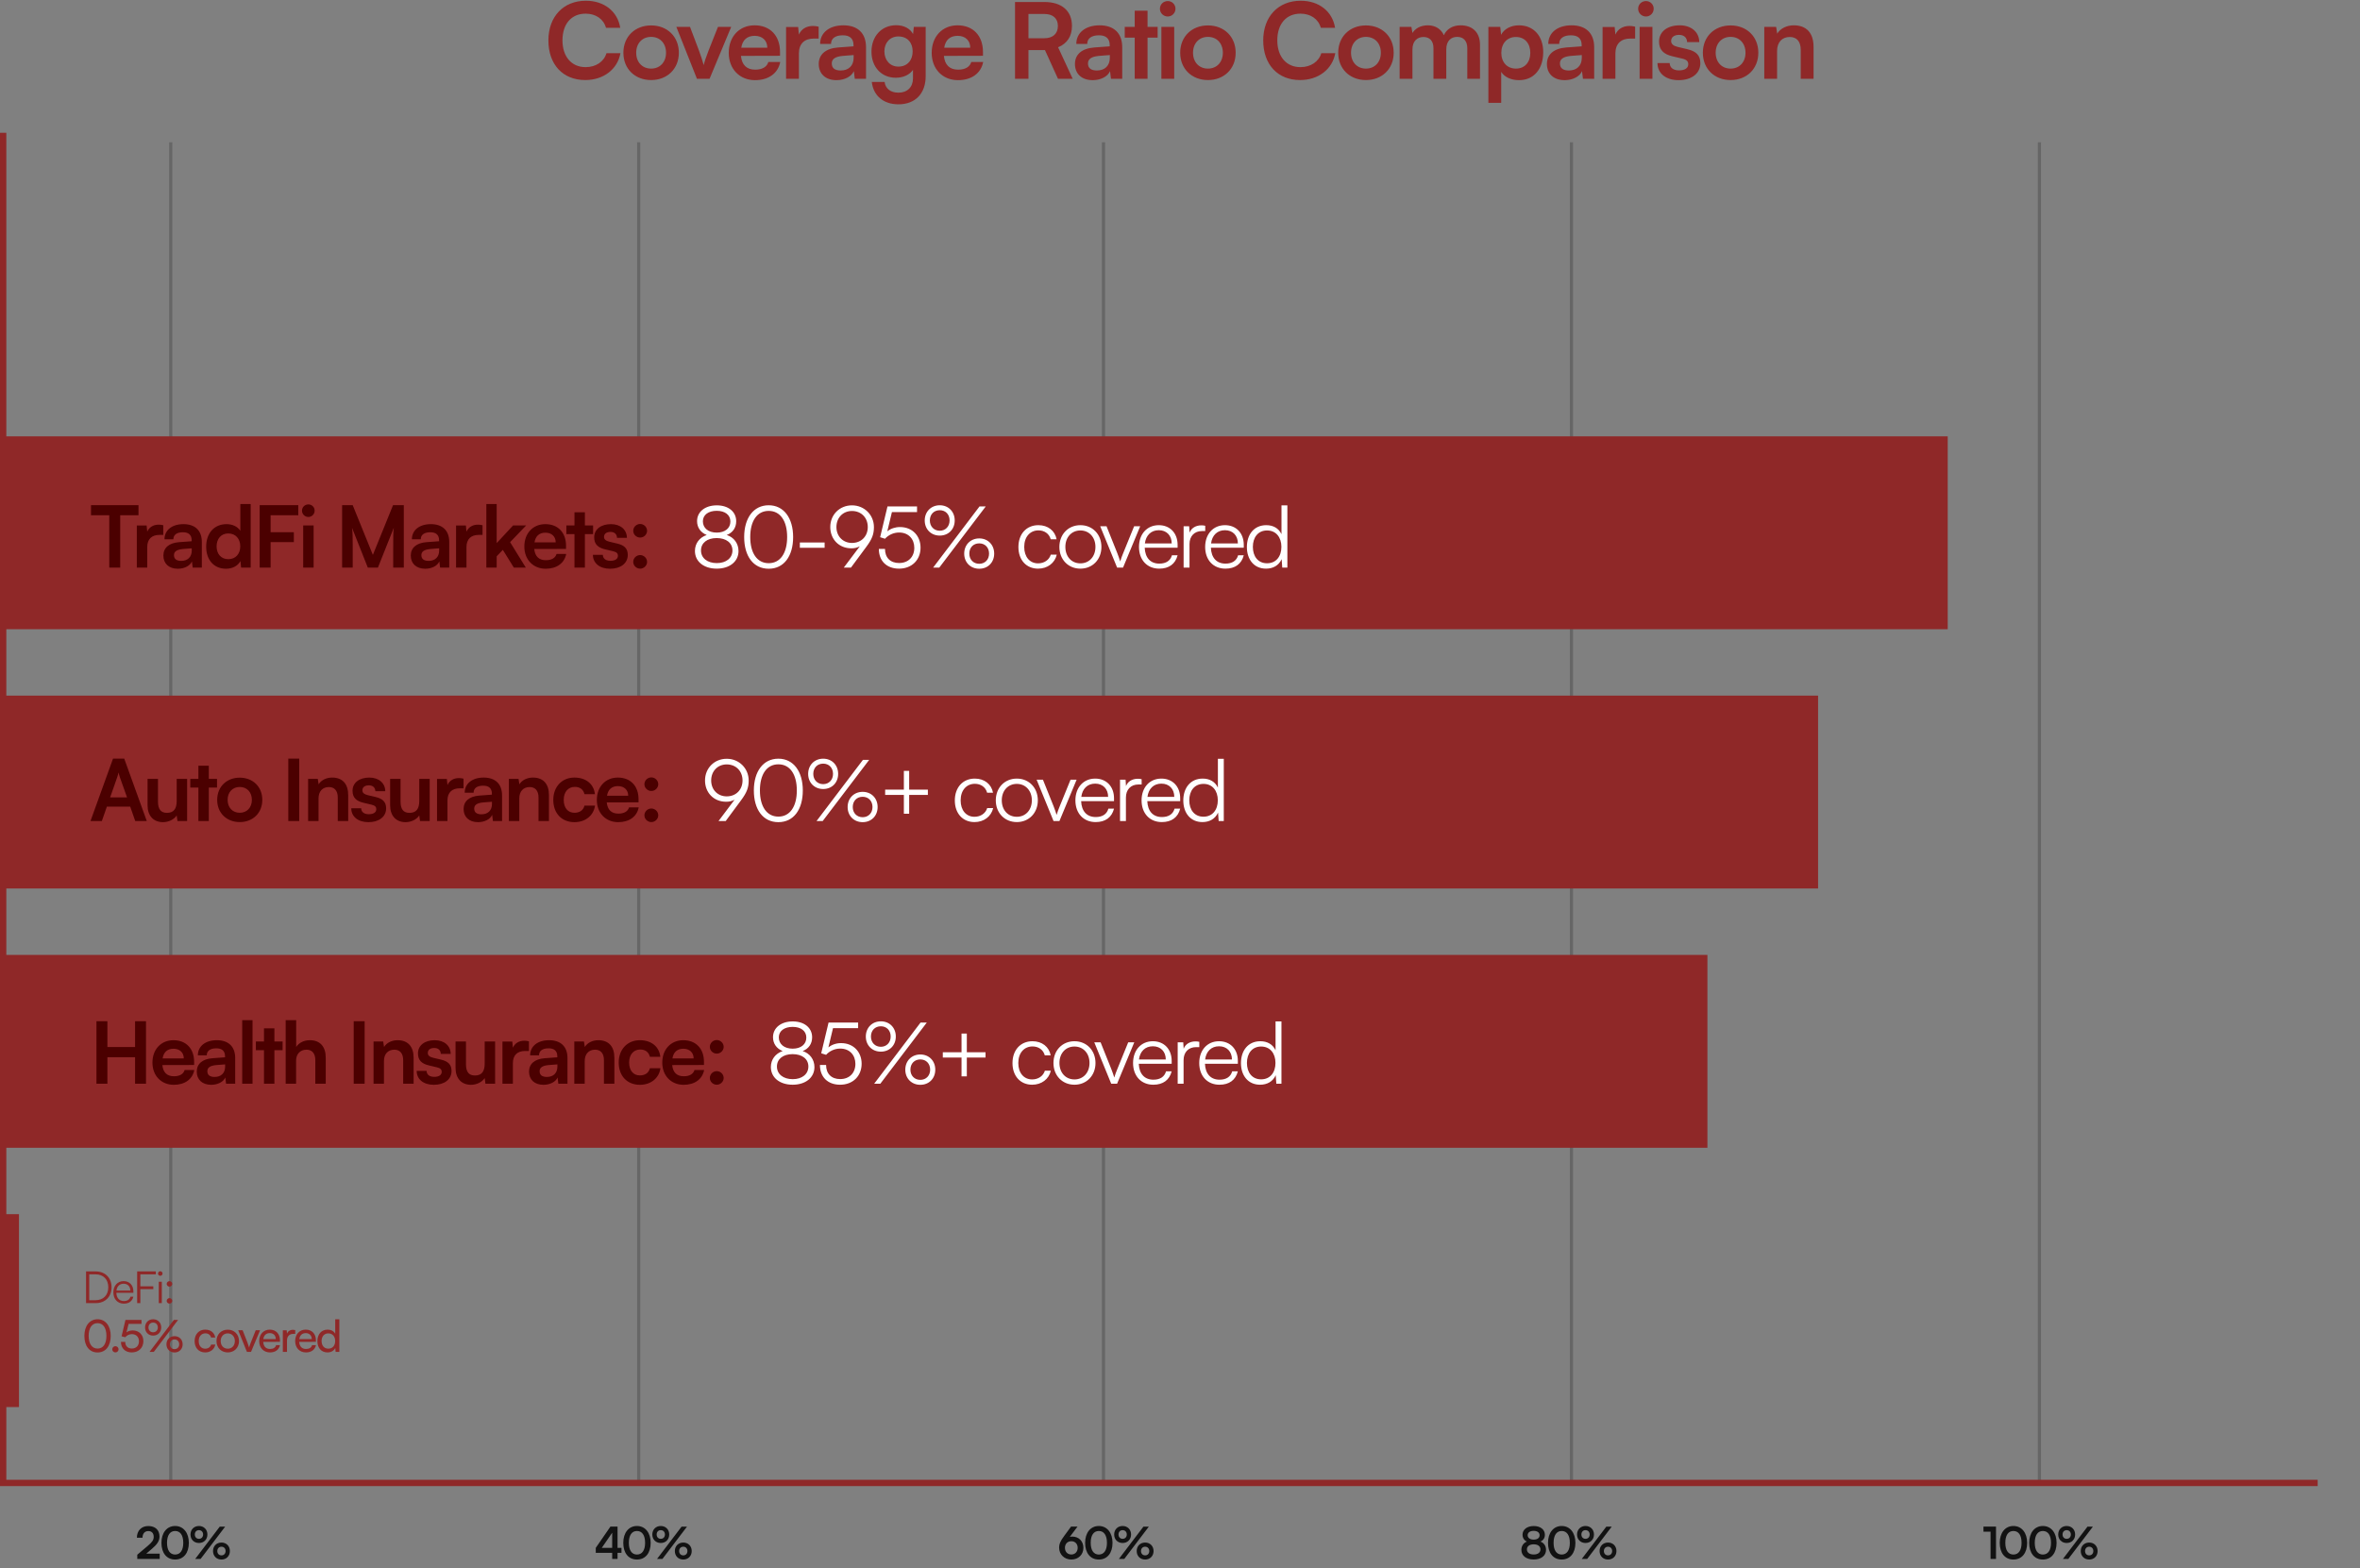 <svg width="629" height="418" viewBox="0 0 629 418" fill="none" xmlns="http://www.w3.org/2000/svg">
<rect x="0" y="0" width="629" height="418" fill="#808080" stroke="none"/>
<path d="M45.507 395.237L45.507 37.922" stroke="black" stroke-opacity="0.2" stroke-width="0.843"/>
<path d="M170.23 395.237L170.23 37.922" stroke="black" stroke-opacity="0.2" stroke-width="0.843"/>
<path d="M294.111 395.237L294.111 37.922" stroke="black" stroke-opacity="0.2" stroke-width="0.843"/>
<path d="M418.833 395.237L418.833 37.922" stroke="black" stroke-opacity="0.2" stroke-width="0.843"/>
<path d="M543.557 395.237L543.557 37.922" stroke="black" stroke-opacity="0.2" stroke-width="0.843"/>
<rect width="51.406" height="455.07" transform="translate(455.071 254.502) rotate(90)" fill="#8F2828"/>
<path d="M28.623 288.829H25.709L25.709 272.184H28.623L28.623 279.061H36.001L36.001 272.184H38.916L38.916 288.829H36.001L36.001 281.77H28.623L28.623 288.829ZM46.321 289.125C42.974 289.125 40.628 286.689 40.628 283.205C40.628 279.675 42.928 277.239 46.23 277.239C49.6 277.239 51.741 279.493 51.741 283L51.741 283.843L43.27 283.865C43.475 285.846 44.522 286.848 46.367 286.848C47.892 286.848 48.894 286.256 49.213 285.186H51.786C51.308 287.645 49.258 289.125 46.321 289.125ZM46.253 279.516C44.613 279.516 43.611 280.404 43.338 282.089H48.985C48.985 280.541 47.915 279.516 46.253 279.516ZM56.289 289.125C53.898 289.125 52.441 287.736 52.441 285.619C52.441 283.547 53.944 282.249 56.608 282.044L59.978 281.793L59.978 281.543C59.978 280.017 59.068 279.402 57.656 279.402C56.016 279.402 55.105 280.085 55.105 281.269H52.737C52.737 278.833 54.741 277.239 57.792 277.239C60.821 277.239 62.688 278.878 62.688 281.998L62.688 288.829H60.252L60.047 287.167C59.568 288.328 58.043 289.125 56.289 289.125ZM57.2 287.031C58.908 287.031 60.001 286.006 60.001 284.275L60.001 283.683L57.656 283.865C55.925 284.025 55.265 284.594 55.265 285.505C55.265 286.53 55.948 287.031 57.2 287.031ZM67.307 288.829H64.552L64.552 271.888H67.307L67.307 288.829ZM73.136 288.829H70.358L70.358 279.903H68.195L68.195 277.58H70.358L70.358 274.074H73.136L73.136 277.58H75.322L75.322 279.903H73.136L73.136 288.829ZM78.917 288.829H76.138L76.138 271.888H78.939L78.939 279.038C79.645 277.945 80.966 277.239 82.583 277.239C85.361 277.239 86.818 278.992 86.818 281.907L86.818 288.829H84.04L84.04 282.567C84.04 280.677 83.106 279.766 81.695 279.766C79.941 279.766 78.917 280.996 78.917 282.681L78.917 288.829ZM97.188 272.184L97.188 288.829H94.273L94.273 272.184H97.188ZM102.335 288.829H99.557L99.557 277.58H102.131L102.358 279.038C103.064 277.899 104.43 277.239 105.956 277.239C108.78 277.239 110.237 278.992 110.237 281.907L110.237 288.829H107.459L107.459 282.567C107.459 280.677 106.525 279.766 105.091 279.766C103.383 279.766 102.335 280.951 102.335 282.772L102.335 288.829ZM111.057 285.414H113.699C113.721 286.393 114.45 287.008 115.725 287.008C117.023 287.008 117.729 286.484 117.729 285.664C117.729 285.095 117.433 284.685 116.431 284.457L114.404 283.979C112.378 283.524 111.399 282.567 111.399 280.768C111.399 278.56 113.266 277.239 115.862 277.239C118.389 277.239 120.097 278.696 120.12 280.882H117.479C117.456 279.926 116.818 279.311 115.748 279.311C114.655 279.311 114.017 279.812 114.017 280.655C114.017 281.292 114.518 281.702 115.475 281.93L117.501 282.408C119.391 282.841 120.348 283.706 120.348 285.437C120.348 287.714 118.412 289.125 115.634 289.125C112.833 289.125 111.057 287.623 111.057 285.414ZM129.181 277.58H131.959L131.959 288.829H129.385L129.181 287.327C128.497 288.397 127.04 289.125 125.537 289.125C122.941 289.125 121.415 287.372 121.415 284.617L121.415 277.58H124.194L124.194 283.638C124.194 285.778 125.036 286.643 126.585 286.643C128.338 286.643 129.181 285.619 129.181 283.478L129.181 277.58ZM140.976 277.535L140.976 280.108H139.952C137.948 280.108 136.695 281.178 136.695 283.364L136.695 288.829H133.917L133.917 277.603H136.536L136.695 279.243C137.173 278.127 138.244 277.375 139.747 277.375C140.134 277.375 140.521 277.421 140.976 277.535ZM144.848 289.125C142.457 289.125 141 287.736 141 285.619C141 283.547 142.503 282.249 145.167 282.044L148.537 281.793L148.537 281.543C148.537 280.017 147.627 279.402 146.215 279.402C144.575 279.402 143.664 280.085 143.664 281.269H141.296C141.296 278.833 143.3 277.239 146.351 277.239C149.38 277.239 151.247 278.878 151.247 281.998L151.247 288.829H148.811L148.606 287.167C148.127 288.328 146.602 289.125 144.848 289.125ZM145.759 287.031C147.467 287.031 148.56 286.006 148.56 284.275L148.56 283.683L146.215 283.865C144.484 284.025 143.824 284.594 143.824 285.505C143.824 286.53 144.507 287.031 145.759 287.031ZM155.844 288.829H153.065L153.065 277.58H155.639L155.866 279.038C156.572 277.899 157.939 277.239 159.464 277.239C162.288 277.239 163.745 278.992 163.745 281.907L163.745 288.829H160.967L160.967 282.567C160.967 280.677 160.033 279.766 158.599 279.766C156.891 279.766 155.844 280.951 155.844 282.772L155.844 288.829ZM164.904 283.182C164.904 279.698 167.203 277.239 170.528 277.239C173.602 277.239 175.697 278.947 175.993 281.657H173.215C172.896 280.381 171.963 279.721 170.642 279.721C168.866 279.721 167.682 281.064 167.682 283.182C167.682 285.3 168.775 286.621 170.551 286.621C171.94 286.621 172.919 285.938 173.215 284.708H176.016C175.674 287.327 173.488 289.125 170.551 289.125C167.135 289.125 164.904 286.757 164.904 283.182ZM182.205 289.125C178.858 289.125 176.512 286.689 176.512 283.205C176.512 279.675 178.812 277.239 182.114 277.239C185.484 277.239 187.625 279.493 187.625 283L187.625 283.843L179.154 283.865C179.359 285.846 180.406 286.848 182.251 286.848C183.776 286.848 184.778 286.256 185.097 285.186H187.67C187.192 287.645 185.143 289.125 182.205 289.125ZM182.137 279.516C180.497 279.516 179.495 280.404 179.222 282.089H184.87C184.87 280.541 183.799 279.516 182.137 279.516ZM191.032 280.814C190.03 280.814 189.188 279.994 189.188 279.015C189.188 278.013 190.03 277.193 191.032 277.193C192.034 277.193 192.877 278.013 192.877 279.015C192.877 279.994 192.034 280.814 191.032 280.814ZM191.032 289.103C190.03 289.103 189.188 288.283 189.188 287.304C189.188 286.302 190.03 285.482 191.032 285.482C192.034 285.482 192.877 286.302 192.877 287.304C192.877 288.283 192.034 289.103 191.032 289.103Z" fill="#4B0000"/>
<path d="M205.456 284.389C205.456 282.385 206.663 280.791 208.599 280.131C206.959 279.47 206.025 278.127 206.025 276.442C206.025 273.937 208.166 272.229 211.286 272.229C214.383 272.229 216.455 273.937 216.455 276.465C216.455 278.172 215.544 279.516 213.927 280.131C215.817 280.723 217.07 282.362 217.07 284.412C217.07 287.19 214.724 289.103 211.263 289.103C207.802 289.103 205.456 287.19 205.456 284.389ZM207.574 276.487C207.574 278.286 209.031 279.493 211.263 279.493C213.472 279.493 214.906 278.332 214.906 276.533C214.906 274.78 213.472 273.687 211.263 273.687C209.031 273.687 207.574 274.78 207.574 276.487ZM207.073 284.252C207.073 286.279 208.758 287.623 211.286 287.623C213.768 287.623 215.453 286.279 215.453 284.252C215.453 282.249 213.813 280.951 211.24 280.951C208.713 280.951 207.073 282.249 207.073 284.252ZM223.908 289.103C220.629 289.103 218.534 287.053 218.534 283.843H220.174C220.174 286.188 221.609 287.6 223.931 287.6C226.391 287.6 227.985 285.96 227.985 283.547C227.985 281.269 226.504 279.47 223.931 279.47C222.428 279.47 221.062 280.154 220.174 281.133L218.876 280.723L220.834 272.525H228.713L228.713 274.028H222.018L220.789 279.152C221.7 278.423 222.884 278.013 224.159 278.013C227.552 278.013 229.647 280.45 229.647 283.501C229.647 286.78 227.324 289.103 223.908 289.103ZM238.756 276.26C238.756 278.605 237.093 280.29 234.771 280.29C232.448 280.29 230.763 278.605 230.763 276.26C230.763 273.914 232.448 272.206 234.771 272.206C237.093 272.206 238.756 273.914 238.756 276.26ZM247.022 272.525L234.634 288.829H232.994L245.359 272.525H247.022ZM237.389 276.26C237.389 274.643 236.319 273.527 234.771 273.527C233.199 273.527 232.129 274.643 232.129 276.26C232.129 277.854 233.222 278.992 234.771 278.992C236.296 278.992 237.389 277.854 237.389 276.26ZM249.276 285.095C249.276 287.44 247.614 289.125 245.291 289.125C242.968 289.125 241.283 287.44 241.283 285.095C241.283 282.75 242.968 281.042 245.291 281.042C247.614 281.042 249.276 282.75 249.276 285.095ZM247.91 285.095C247.91 283.478 246.839 282.362 245.291 282.362C243.72 282.362 242.649 283.478 242.649 285.095C242.649 286.689 243.742 287.805 245.291 287.805C246.817 287.805 247.91 286.689 247.91 285.095ZM251.284 280.45H256.271L256.271 275.463H257.683L257.683 280.45H262.669L262.669 281.861H257.683L257.683 286.871H256.271L256.271 281.861H251.284L251.284 280.45ZM269.854 283.342C269.854 279.88 271.972 277.512 275.182 277.512C277.733 277.512 279.6 278.992 280.033 281.269H278.461C278.052 279.744 276.731 278.901 275.205 278.901C272.974 278.901 271.402 280.609 271.402 283.319C271.402 285.938 272.86 287.691 275.091 287.691C276.731 287.691 278.052 286.78 278.484 285.368H280.078C279.554 287.623 277.596 289.103 275.091 289.103C271.972 289.103 269.854 286.803 269.854 283.342ZM280.773 283.319C280.773 279.949 283.142 277.512 286.375 277.512C289.609 277.512 291.977 279.949 291.977 283.319C291.977 286.666 289.609 289.103 286.375 289.103C283.142 289.103 280.773 286.666 280.773 283.319ZM282.367 283.296C282.367 285.892 284.007 287.691 286.375 287.691C288.721 287.691 290.383 285.892 290.383 283.296C290.383 280.746 288.721 278.924 286.375 278.924C284.007 278.924 282.367 280.746 282.367 283.296ZM296.164 288.829L291.655 277.808H293.34L296.187 284.913C296.483 285.71 296.779 286.461 296.984 287.19C297.189 286.438 297.485 285.71 297.803 284.913L300.695 277.808H302.312L297.735 288.829H296.164ZM307.387 289.103C304.153 289.103 301.99 286.78 301.99 283.319C301.99 279.88 304.13 277.512 307.273 277.512C310.256 277.512 312.282 279.63 312.282 282.75L312.282 283.524H303.516C303.629 286.211 305.041 287.759 307.409 287.759C309.208 287.759 310.37 286.985 310.78 285.528H312.282C311.69 287.85 309.983 289.103 307.387 289.103ZM307.273 278.856C305.201 278.856 303.834 280.222 303.561 282.385H310.711C310.711 280.267 309.345 278.856 307.273 278.856ZM319.645 277.672L319.645 279.083H318.78C316.753 279.083 315.455 280.45 315.455 282.545L315.455 288.829H313.884L313.884 277.808H315.364L315.478 279.516C315.91 278.332 317.072 277.558 318.62 277.558C318.962 277.558 319.258 277.58 319.645 277.672ZM325.023 289.103C321.789 289.103 319.626 286.78 319.626 283.319C319.626 279.88 321.767 277.512 324.909 277.512C327.892 277.512 329.919 279.63 329.919 282.75L329.919 283.524H321.152C321.266 286.211 322.677 287.759 325.046 287.759C326.845 287.759 328.006 286.985 328.416 285.528H329.919C329.327 287.85 327.619 289.103 325.023 289.103ZM324.909 278.856C322.837 278.856 321.471 280.222 321.197 282.385H328.347C328.347 280.267 326.981 278.856 324.909 278.856ZM335.847 289.103C332.636 289.103 330.746 286.643 330.746 283.342C330.746 280.017 332.636 277.512 335.915 277.512C337.737 277.512 339.194 278.309 339.968 279.903L339.968 272.229H341.539L341.539 288.829H340.173L340.014 286.575C339.239 288.283 337.691 289.103 335.847 289.103ZM336.12 287.668C338.534 287.668 339.945 285.846 339.945 283.296C339.945 280.768 338.534 278.924 336.12 278.924C333.729 278.924 332.34 280.768 332.34 283.296C332.34 285.846 333.729 287.668 336.12 287.668Z" fill="white"/>
<rect width="51.406" height="484.566" transform="translate(484.565 185.399) rotate(90)" fill="#8F2828"/>
<path d="M27.143 218.829H24.115L30.126 202.184H33.109L39.121 218.829H36.047L34.703 214.981H28.487L27.143 218.829ZM31.242 207.148L29.352 212.522H33.861L31.948 207.148C31.811 206.715 31.652 206.214 31.607 205.873C31.538 206.191 31.402 206.692 31.242 207.148ZM47.093 207.58H49.872L49.872 218.829H47.298L47.093 217.327C46.41 218.397 44.953 219.125 43.45 219.125C40.854 219.125 39.328 217.372 39.328 214.617L39.328 207.58H42.107L42.107 213.638C42.107 215.778 42.949 216.643 44.498 216.643C46.251 216.643 47.093 215.619 47.093 213.478L47.093 207.58ZM55.656 218.829H52.878L52.878 209.903H50.714L50.714 207.58H52.878L52.878 204.074H55.656L55.656 207.58H57.842L57.842 209.903H55.656L55.656 218.829ZM57.886 213.182C57.886 209.675 60.414 207.262 63.898 207.262C67.382 207.262 69.91 209.675 69.91 213.182C69.91 216.689 67.382 219.103 63.898 219.103C60.414 219.103 57.886 216.689 57.886 213.182ZM60.664 213.182C60.664 215.232 61.985 216.621 63.898 216.621C65.811 216.621 67.132 215.232 67.132 213.182C67.132 211.133 65.811 209.744 63.898 209.744C61.985 209.744 60.664 211.133 60.664 213.182ZM79.752 202.184L79.752 218.829H76.837L76.837 202.184H79.752ZM84.899 218.829H82.121L82.121 207.58H84.694L84.922 209.038C85.628 207.899 86.994 207.239 88.52 207.239C91.344 207.239 92.801 208.992 92.801 211.907L92.801 218.829H90.023L90.023 212.567C90.023 210.677 89.089 209.766 87.655 209.766C85.947 209.766 84.899 210.951 84.899 212.772L84.899 218.829ZM93.621 215.414H96.262C96.285 216.393 97.014 217.008 98.289 217.008C99.587 217.008 100.293 216.484 100.293 215.664C100.293 215.095 99.997 214.685 98.995 214.457L96.968 213.979C94.942 213.524 93.963 212.567 93.963 210.768C93.963 208.56 95.83 207.239 98.426 207.239C100.953 207.239 102.661 208.696 102.684 210.882H100.042C100.02 209.926 99.382 209.311 98.312 209.311C97.219 209.311 96.581 209.812 96.581 210.655C96.581 211.292 97.082 211.702 98.039 211.93L100.065 212.408C101.955 212.841 102.912 213.706 102.912 215.437C102.912 217.714 100.976 219.125 98.198 219.125C95.397 219.125 93.621 217.623 93.621 215.414ZM111.744 207.58H114.523L114.523 218.829H111.949L111.744 217.327C111.061 218.397 109.604 219.125 108.101 219.125C105.505 219.125 103.979 217.372 103.979 214.617L103.979 207.58H106.758L106.758 213.638C106.758 215.778 107.6 216.643 109.149 216.643C110.902 216.643 111.744 215.619 111.744 213.478L111.744 207.58ZM123.54 207.535L123.54 210.108H122.515C120.512 210.108 119.259 211.178 119.259 213.364L119.259 218.829H116.481L116.481 207.603H119.1L119.259 209.243C119.737 208.127 120.808 207.375 122.311 207.375C122.698 207.375 123.085 207.421 123.54 207.535ZM127.412 219.125C125.021 219.125 123.564 217.736 123.564 215.619C123.564 213.547 125.067 212.249 127.731 212.044L131.101 211.793L131.101 211.543C131.101 210.017 130.19 209.402 128.779 209.402C127.139 209.402 126.228 210.085 126.228 211.269H123.86C123.86 208.833 125.864 207.239 128.915 207.239C131.944 207.239 133.811 208.878 133.811 211.998L133.811 218.829H131.375L131.17 217.167C130.691 218.328 129.166 219.125 127.412 219.125ZM128.323 217.031C130.031 217.031 131.124 216.006 131.124 214.275L131.124 213.683L128.779 213.865C127.048 214.025 126.388 214.594 126.388 215.505C126.388 216.53 127.071 217.031 128.323 217.031ZM138.408 218.829H135.629L135.629 207.58H138.203L138.43 209.038C139.136 207.899 140.502 207.239 142.028 207.239C144.852 207.239 146.309 208.992 146.309 211.907L146.309 218.829H143.531L143.531 212.567C143.531 210.677 142.597 209.766 141.163 209.766C139.455 209.766 138.408 210.951 138.408 212.772L138.408 218.829ZM147.467 213.182C147.467 209.698 149.767 207.239 153.092 207.239C156.166 207.239 158.261 208.947 158.557 211.657H155.779C155.46 210.381 154.527 209.721 153.206 209.721C151.43 209.721 150.246 211.064 150.246 213.182C150.246 215.3 151.339 216.621 153.115 216.621C154.504 216.621 155.483 215.938 155.779 214.708H158.58C158.238 217.327 156.052 219.125 153.115 219.125C149.699 219.125 147.467 216.757 147.467 213.182ZM164.769 219.125C161.422 219.125 159.076 216.689 159.076 213.205C159.076 209.675 161.376 207.239 164.678 207.239C168.048 207.239 170.189 209.493 170.189 213L170.189 213.843L161.718 213.865C161.923 215.846 162.97 216.848 164.815 216.848C166.34 216.848 167.342 216.256 167.661 215.186H170.234C169.756 217.645 167.707 219.125 164.769 219.125ZM164.701 209.516C163.061 209.516 162.059 210.404 161.786 212.089H167.433C167.433 210.541 166.363 209.516 164.701 209.516ZM173.596 210.814C172.594 210.814 171.752 209.994 171.752 209.015C171.752 208.013 172.594 207.193 173.596 207.193C174.598 207.193 175.441 208.013 175.441 209.015C175.441 209.994 174.598 210.814 173.596 210.814ZM173.596 219.103C172.594 219.103 171.752 218.283 171.752 217.304C171.752 216.302 172.594 215.482 173.596 215.482C174.598 215.482 175.441 216.302 175.441 217.304C175.441 218.283 174.598 219.103 173.596 219.103Z" fill="#4B0000"/>
<path d="M197.493 213.319L193.417 218.829H191.504L195.785 213.137C195.034 213.547 194.328 213.683 193.554 213.683C190.161 213.683 187.906 211.201 187.906 208.013C187.906 204.688 190.434 202.229 193.69 202.229C196.969 202.229 199.542 204.757 199.542 208.036C199.542 209.926 199.041 211.247 197.493 213.319ZM197.903 208.013C197.903 205.531 196.172 203.732 193.69 203.732C191.276 203.732 189.546 205.531 189.546 208.013C189.546 210.472 191.276 212.249 193.69 212.249C196.172 212.249 197.903 210.472 197.903 208.013ZM200.921 210.677C200.921 205.622 203.403 202.206 207.456 202.206C211.487 202.206 213.969 205.622 213.969 210.677C213.969 215.755 211.532 219.125 207.456 219.125C203.358 219.125 200.921 215.755 200.921 210.677ZM202.538 210.677C202.538 214.913 204.337 217.645 207.456 217.645C210.576 217.645 212.375 214.913 212.375 210.677C212.375 206.419 210.576 203.709 207.456 203.709C204.337 203.709 202.538 206.419 202.538 210.677ZM223.388 206.26C223.388 208.605 221.725 210.29 219.403 210.29C217.08 210.29 215.395 208.605 215.395 206.26C215.395 203.914 217.08 202.206 219.403 202.206C221.725 202.206 223.388 203.914 223.388 206.26ZM231.654 202.525L219.266 218.829H217.626L229.991 202.525H231.654ZM222.021 206.26C222.021 204.643 220.951 203.527 219.403 203.527C217.831 203.527 216.761 204.643 216.761 206.26C216.761 207.854 217.854 208.992 219.403 208.992C220.928 208.992 222.021 207.854 222.021 206.26ZM233.908 215.095C233.908 217.44 232.246 219.125 229.923 219.125C227.6 219.125 225.915 217.44 225.915 215.095C225.915 212.75 227.6 211.042 229.923 211.042C232.246 211.042 233.908 212.75 233.908 215.095ZM232.542 215.095C232.542 213.478 231.471 212.362 229.923 212.362C228.352 212.362 227.281 213.478 227.281 215.095C227.281 216.689 228.374 217.805 229.923 217.805C231.449 217.805 232.542 216.689 232.542 215.095ZM235.916 210.45H240.903L240.903 205.463H242.315L242.315 210.45H247.302L247.302 211.861H242.315L242.315 216.871H240.903L240.903 211.861H235.916L235.916 210.45ZM254.486 213.342C254.486 209.88 256.604 207.512 259.814 207.512C262.365 207.512 264.232 208.992 264.665 211.269H263.093C262.684 209.744 261.363 208.901 259.837 208.901C257.606 208.901 256.034 210.609 256.034 213.319C256.034 215.938 257.492 217.691 259.723 217.691C261.363 217.691 262.684 216.78 263.116 215.368H264.71C264.186 217.623 262.228 219.103 259.723 219.103C256.604 219.103 254.486 216.803 254.486 213.342ZM265.405 213.319C265.405 209.949 267.774 207.512 271.007 207.512C274.241 207.512 276.609 209.949 276.609 213.319C276.609 216.666 274.241 219.103 271.007 219.103C267.774 219.103 265.405 216.666 265.405 213.319ZM266.999 213.296C266.999 215.892 268.639 217.691 271.007 217.691C273.353 217.691 275.015 215.892 275.015 213.296C275.015 210.746 273.353 208.924 271.007 208.924C268.639 208.924 266.999 210.746 266.999 213.296ZM280.796 218.829L276.287 207.808H277.972L280.819 214.913C281.115 215.71 281.411 216.461 281.616 217.19C281.821 216.438 282.117 215.71 282.436 214.913L285.327 207.808H286.944L282.367 218.829H280.796ZM292.019 219.103C288.785 219.103 286.622 216.78 286.622 213.319C286.622 209.88 288.762 207.512 291.905 207.512C294.888 207.512 296.915 209.63 296.915 212.75L296.915 213.524H288.148C288.261 216.211 289.673 217.759 292.041 217.759C293.84 217.759 295.002 216.985 295.412 215.528H296.915C296.322 217.85 294.615 219.103 292.019 219.103ZM291.905 208.856C289.833 208.856 288.466 210.222 288.193 212.385H295.343C295.343 210.267 293.977 208.856 291.905 208.856ZM304.277 207.672L304.277 209.083H303.412C301.385 209.083 300.087 210.45 300.087 212.545L300.087 218.829H298.516L298.516 207.808H299.996L300.11 209.516C300.542 208.332 301.704 207.558 303.252 207.558C303.594 207.558 303.89 207.58 304.277 207.672ZM309.655 219.103C306.421 219.103 304.258 216.78 304.258 213.319C304.258 209.88 306.399 207.512 309.541 207.512C312.524 207.512 314.551 209.63 314.551 212.75L314.551 213.524H305.784C305.898 216.211 307.309 217.759 309.678 217.759C311.477 217.759 312.638 216.985 313.048 215.528H314.551C313.959 217.85 312.251 219.103 309.655 219.103ZM309.541 208.856C307.469 208.856 306.103 210.222 305.829 212.385H312.979C312.979 210.267 311.613 208.856 309.541 208.856ZM320.479 219.103C317.268 219.103 315.378 216.643 315.378 213.342C315.378 210.017 317.268 207.512 320.547 207.512C322.369 207.512 323.826 208.309 324.6 209.903L324.6 202.229H326.171L326.171 218.829H324.805L324.646 216.575C323.871 218.283 322.323 219.103 320.479 219.103ZM320.752 217.668C323.166 217.668 324.577 215.846 324.577 213.296C324.577 210.768 323.166 208.924 320.752 208.924C318.361 208.924 316.972 210.768 316.972 213.296C316.972 215.846 318.361 217.668 320.752 217.668Z" fill="white"/>
<rect width="51.406" height="5.056" transform="translate(5.057 323.606) rotate(90)" fill="#8F2828"/>
<path d="M25.509 347.309H22.937L22.937 338.861H25.485C28.034 338.861 29.733 340.56 29.733 343.085C29.733 345.61 28.046 347.309 25.509 347.309ZM25.45 339.64H23.787L23.787 346.53H25.474C27.538 346.53 28.86 345.185 28.86 343.085C28.86 340.973 27.538 339.64 25.45 339.64ZM33.013 347.45C31.338 347.45 30.217 346.247 30.217 344.453C30.217 342.672 31.326 341.445 32.954 341.445C34.5 341.445 35.55 342.542 35.55 344.158L35.55 344.56H31.008C31.067 345.952 31.798 346.754 33.025 346.754C33.957 346.754 34.559 346.353 34.771 345.598H35.55C35.243 346.801 34.358 347.45 33.013 347.45ZM32.954 342.141C31.881 342.141 31.173 342.849 31.031 343.97H34.736C34.736 342.872 34.028 342.141 32.954 342.141ZM40.863 343.592H37.406L37.406 347.309H36.556L36.556 338.861H41.535L41.535 339.64H37.406L37.406 342.825H40.863L40.863 343.592ZM42.715 340.029C42.384 340.029 42.113 339.758 42.113 339.427C42.113 339.097 42.384 338.814 42.715 338.814C43.045 338.814 43.328 339.097 43.328 339.427C43.328 339.758 43.045 340.029 42.715 340.029ZM42.314 347.309L42.314 341.598H43.128L43.128 347.309H42.314ZM45.167 342.92C44.766 342.92 44.424 342.578 44.424 342.188C44.424 341.787 44.766 341.457 45.167 341.457C45.569 341.457 45.911 341.787 45.911 342.188C45.911 342.578 45.569 342.92 45.167 342.92ZM45.167 347.438C44.766 347.438 44.424 347.108 44.424 346.719C44.424 346.318 44.766 345.975 45.167 345.975C45.569 345.975 45.911 346.318 45.911 346.719C45.911 347.108 45.569 347.438 45.167 347.438ZM22.489 356.049C22.489 353.407 23.857 351.613 26.005 351.613C28.14 351.613 29.509 353.407 29.509 356.049C29.509 358.704 28.199 360.462 26.005 360.462C23.798 360.462 22.489 358.704 22.489 356.049ZM23.633 356.049C23.633 358.15 24.506 359.424 26.005 359.424C27.503 359.424 28.364 358.15 28.364 356.049C28.364 353.926 27.503 352.652 26.005 352.652C24.506 352.652 23.633 353.926 23.633 356.049ZM30.763 360.45C30.303 360.45 29.914 360.073 29.914 359.624C29.914 359.164 30.303 358.787 30.763 358.787C31.212 358.787 31.601 359.164 31.601 359.624C31.601 360.073 31.212 360.45 30.763 360.45ZM35.115 360.45C33.369 360.45 32.237 359.341 32.237 357.642H33.381C33.381 358.739 34.054 359.412 35.139 359.412C36.295 359.412 37.038 358.645 37.038 357.489C37.038 356.392 36.342 355.578 35.151 355.578C34.431 355.578 33.77 355.92 33.381 356.403L32.402 356.156L33.44 351.779H37.711L37.711 352.84H34.278L33.711 355.106C34.16 354.763 34.726 354.587 35.363 354.587C37.097 354.587 38.218 355.802 38.218 357.442C38.218 359.211 36.956 360.45 35.115 360.45ZM42.971 353.796C42.971 355.058 42.074 355.967 40.812 355.967C39.561 355.967 38.664 355.058 38.664 353.796C38.664 352.522 39.561 351.613 40.812 351.613C42.074 351.613 42.971 352.522 42.971 353.796ZM47.466 351.79L40.989 360.309H39.856L46.333 351.79H47.466ZM42.062 353.796C42.062 353.029 41.555 352.498 40.812 352.498C40.08 352.498 39.573 353.029 39.573 353.796C39.573 354.551 40.08 355.082 40.812 355.082C41.543 355.082 42.062 354.551 42.062 353.796ZM48.681 358.291C48.681 359.554 47.773 360.462 46.522 360.462C45.272 360.462 44.363 359.554 44.363 358.291C44.363 357.017 45.272 356.12 46.522 356.12C47.773 356.12 48.681 357.017 48.681 358.291ZM47.761 358.291C47.761 357.524 47.265 356.993 46.522 356.993C45.791 356.993 45.283 357.524 45.283 358.291C45.283 359.046 45.791 359.577 46.522 359.577C47.254 359.577 47.761 359.046 47.761 358.291ZM51.868 357.43C51.868 355.625 53.012 354.374 54.699 354.374C56.15 354.374 57.165 355.2 57.365 356.486H56.257C56.068 355.755 55.478 355.365 54.734 355.365C53.684 355.365 52.965 356.167 52.965 357.418C52.965 358.657 53.637 359.459 54.687 359.459C55.478 359.459 56.068 359.046 56.268 358.362H57.377C57.153 359.613 56.08 360.45 54.687 360.45C52.988 360.45 51.868 359.247 51.868 357.43ZM57.698 357.418C57.698 355.637 58.972 354.386 60.706 354.386C62.429 354.386 63.703 355.637 63.703 357.418C63.703 359.2 62.429 360.45 60.706 360.45C58.972 360.45 57.698 359.2 57.698 357.418ZM58.819 357.418C58.819 358.621 59.586 359.459 60.706 359.459C61.816 359.459 62.594 358.621 62.594 357.418C62.594 356.215 61.816 355.377 60.706 355.377C59.586 355.377 58.819 356.215 58.819 357.418ZM65.81 360.309L63.486 354.539H64.666L65.928 357.76C66.129 358.303 66.294 358.787 66.388 359.141C66.483 358.763 66.671 358.268 66.872 357.76L68.158 354.539H69.314L66.907 360.309H65.81ZM71.949 360.45C70.25 360.45 69.082 359.223 69.082 357.43C69.082 355.625 70.227 354.374 71.902 354.374C73.542 354.374 74.615 355.507 74.615 357.217L74.615 357.63L70.156 357.642C70.238 358.857 70.876 359.53 71.973 359.53C72.834 359.53 73.4 359.176 73.589 358.515H74.627C74.344 359.754 73.377 360.45 71.949 360.45ZM71.902 355.306C70.934 355.306 70.321 355.884 70.179 356.899H73.507C73.507 355.943 72.881 355.306 71.902 355.306ZM78.686 354.492L78.686 355.507H78.19C77.14 355.507 76.491 356.144 76.491 357.253L76.491 360.309H75.382L75.382 354.551H76.421L76.491 355.424C76.727 354.822 77.305 354.421 78.096 354.421C78.296 354.421 78.462 354.445 78.686 354.492ZM81.536 360.45C79.837 360.45 78.669 359.223 78.669 357.43C78.669 355.625 79.814 354.374 81.489 354.374C83.129 354.374 84.202 355.507 84.202 357.217L84.202 357.63L79.743 357.642C79.825 358.857 80.462 359.53 81.56 359.53C82.421 359.53 82.987 359.176 83.176 358.515H84.214C83.931 359.754 82.964 360.45 81.536 360.45ZM81.489 355.306C80.521 355.306 79.908 355.884 79.766 356.899H83.093C83.093 355.943 82.468 355.306 81.489 355.306ZM87.282 360.45C85.606 360.45 84.592 359.2 84.592 357.442C84.592 355.672 85.618 354.374 87.329 354.374C88.214 354.374 88.957 354.763 89.346 355.471L89.346 351.625H90.444L90.444 360.309H89.453L89.358 359.259C88.981 360.049 88.202 360.45 87.282 360.45ZM87.506 359.447C88.638 359.447 89.335 358.61 89.335 357.406C89.335 356.226 88.638 355.377 87.506 355.377C86.373 355.377 85.713 356.226 85.713 357.406C85.713 358.598 86.373 359.447 87.506 359.447Z" fill="#8F2828"/>
<rect width="51.406" height="519.117" transform="translate(519.118 116.296) rotate(90)" fill="#8F2828"/>
<path d="M24.251 137.327L24.251 134.64H36.912L36.912 137.327H32.039L32.039 151.286H29.124L29.124 137.327H24.251ZM43.522 139.991L43.522 142.564H42.497C40.493 142.564 39.241 143.635 39.241 145.821L39.241 151.286H36.463L36.463 140.06H39.082L39.241 141.699C39.719 140.583 40.79 139.832 42.292 139.832C42.68 139.832 43.067 139.877 43.522 139.991ZM47.394 151.582C45.003 151.582 43.546 150.193 43.546 148.075C43.546 146.003 45.049 144.705 47.713 144.5L51.083 144.25L51.083 143.999C51.083 142.473 50.172 141.859 48.761 141.859C47.121 141.859 46.21 142.542 46.21 143.726H43.842C43.842 141.289 45.846 139.695 48.897 139.695C51.926 139.695 53.793 141.335 53.793 144.454L53.793 151.286H51.356L51.152 149.624C50.673 150.785 49.148 151.582 47.394 151.582ZM48.305 149.487C50.013 149.487 51.106 148.462 51.106 146.732L51.106 146.14L48.761 146.322C47.03 146.481 46.37 147.05 46.37 147.961C46.37 148.986 47.053 149.487 48.305 149.487ZM60.234 151.582C56.978 151.582 54.951 149.191 54.951 145.707C54.951 142.2 57 139.695 60.393 139.695C61.965 139.695 63.354 140.356 64.059 141.471L64.059 134.344H66.815L66.815 151.286H64.264L64.082 149.532C63.399 150.83 61.942 151.582 60.234 151.582ZM60.849 149.032C62.784 149.032 64.037 147.642 64.037 145.616C64.037 143.589 62.784 142.177 60.849 142.177C58.913 142.177 57.729 143.612 57.729 145.616C57.729 147.62 58.913 149.032 60.849 149.032ZM78.318 144.477H72.124L72.124 151.286H69.209L69.209 134.64H79.502L79.502 137.327H72.124L72.124 141.859H78.318L78.318 144.477ZM82.197 137.783C81.241 137.783 80.49 137.031 80.49 136.097C80.49 135.164 81.241 134.435 82.197 134.435C83.108 134.435 83.86 135.164 83.86 136.097C83.86 137.031 83.108 137.783 82.197 137.783ZM80.808 151.286L80.808 140.037H83.587L83.587 151.286H80.808ZM94.006 151.286H91.183L91.183 134.64H94.006L99.38 147.893L104.754 134.64H107.623L107.623 151.286H104.8L104.8 146.162C104.8 142.815 104.8 141.836 104.959 140.652L100.724 151.286H98.037L93.824 140.674C93.983 141.676 94.006 143.248 94.006 145.32L94.006 151.286ZM113.334 151.582C110.943 151.582 109.486 150.193 109.486 148.075C109.486 146.003 110.989 144.705 113.653 144.5L117.023 144.25L117.023 143.999C117.023 142.473 116.112 141.859 114.7 141.859C113.061 141.859 112.15 142.542 112.15 143.726H109.782C109.782 141.289 111.786 139.695 114.837 139.695C117.866 139.695 119.733 141.335 119.733 144.454L119.733 151.286H117.296L117.091 149.624C116.613 150.785 115.088 151.582 113.334 151.582ZM114.245 149.487C115.953 149.487 117.046 148.462 117.046 146.732L117.046 146.14L114.7 146.322C112.97 146.481 112.309 147.05 112.309 147.961C112.309 148.986 112.993 149.487 114.245 149.487ZM128.61 139.991L128.61 142.564H127.586C125.582 142.564 124.329 143.635 124.329 145.821L124.329 151.286H121.551L121.551 140.06H124.17L124.329 141.699C124.808 140.583 125.878 139.832 127.381 139.832C127.768 139.832 128.155 139.877 128.61 139.991ZM132.381 151.286H129.625L129.625 134.344H132.381L132.381 144.751L136.753 140.037H140.237L135.956 144.5L140.146 151.286H136.958L134.02 146.549L132.381 148.257L132.381 151.286ZM145.443 151.582C142.096 151.582 139.75 149.145 139.75 145.661C139.75 142.132 142.05 139.695 145.352 139.695C148.722 139.695 150.863 141.95 150.863 145.456L150.863 146.299L142.392 146.322C142.597 148.303 143.644 149.305 145.489 149.305C147.014 149.305 148.016 148.713 148.335 147.642H150.908C150.43 150.102 148.38 151.582 145.443 151.582ZM145.375 141.972C143.735 141.972 142.733 142.861 142.46 144.546H148.107C148.107 142.997 147.037 141.972 145.375 141.972ZM155.889 151.286H153.111L153.111 142.36H150.948L150.948 140.037H153.111L153.111 136.53H155.889L155.889 140.037H158.076L158.076 142.36H155.889L155.889 151.286ZM158.026 147.87H160.668C160.691 148.849 161.419 149.464 162.695 149.464C163.993 149.464 164.698 148.94 164.698 148.121C164.698 147.551 164.402 147.142 163.4 146.914L161.374 146.436C159.347 145.98 158.368 145.024 158.368 143.225C158.368 141.016 160.235 139.695 162.831 139.695C165.359 139.695 167.067 141.153 167.089 143.339H164.448C164.425 142.382 163.788 141.767 162.717 141.767C161.624 141.767 160.987 142.268 160.987 143.111C160.987 143.749 161.488 144.158 162.444 144.386L164.471 144.864C166.361 145.297 167.317 146.162 167.317 147.893C167.317 150.17 165.382 151.582 162.603 151.582C159.803 151.582 158.026 150.079 158.026 147.87ZM170.616 143.27C169.615 143.27 168.772 142.451 168.772 141.471C168.772 140.47 169.615 139.65 170.616 139.65C171.618 139.65 172.461 140.47 172.461 141.471C172.461 142.451 171.618 143.27 170.616 143.27ZM170.616 151.559C169.615 151.559 168.772 150.739 168.772 149.76C168.772 148.758 169.615 147.939 170.616 147.939C171.618 147.939 172.461 148.758 172.461 149.76C172.461 150.739 171.618 151.559 170.616 151.559Z" fill="#4B0000"/>
<path d="M185.218 146.845C185.218 144.842 186.425 143.248 188.361 142.587C186.721 141.927 185.787 140.583 185.787 138.898C185.787 136.393 187.928 134.686 191.048 134.686C194.145 134.686 196.217 136.393 196.217 138.921C196.217 140.629 195.306 141.972 193.689 142.587C195.579 143.179 196.832 144.819 196.832 146.868C196.832 149.646 194.486 151.559 191.025 151.559C187.564 151.559 185.218 149.646 185.218 146.845ZM187.336 138.944C187.336 140.743 188.793 141.95 191.025 141.95C193.234 141.95 194.668 140.788 194.668 138.989C194.668 137.236 193.234 136.143 191.025 136.143C188.793 136.143 187.336 137.236 187.336 138.944ZM186.835 146.709C186.835 148.736 188.52 150.079 191.048 150.079C193.53 150.079 195.215 148.736 195.215 146.709C195.215 144.705 193.575 143.407 191.002 143.407C188.475 143.407 186.835 144.705 186.835 146.709ZM198.341 143.134C198.341 138.079 200.823 134.663 204.877 134.663C208.907 134.663 211.389 138.079 211.389 143.134C211.389 148.212 208.953 151.582 204.877 151.582C200.778 151.582 198.341 148.212 198.341 143.134ZM199.958 143.134C199.958 147.369 201.757 150.102 204.877 150.102C207.996 150.102 209.795 147.369 209.795 143.134C209.795 138.876 207.996 136.166 204.877 136.166C201.757 136.166 199.958 138.876 199.958 143.134ZM213.18 146.003L213.18 144.591H219.783L219.783 146.003H213.18ZM230.874 145.775L226.798 151.286H224.885L229.166 145.593C228.415 146.003 227.709 146.14 226.935 146.14C223.542 146.14 221.288 143.657 221.288 140.47C221.288 137.145 223.815 134.686 227.072 134.686C230.351 134.686 232.924 137.213 232.924 140.492C232.924 142.382 232.423 143.703 230.874 145.775ZM231.284 140.47C231.284 137.987 229.554 136.189 227.072 136.189C224.658 136.189 222.927 137.987 222.927 140.47C222.927 142.929 224.658 144.705 227.072 144.705C229.554 144.705 231.284 142.929 231.284 140.47ZM239.609 151.559C236.33 151.559 234.235 149.51 234.235 146.299H235.875C235.875 148.644 237.309 150.056 239.632 150.056C242.091 150.056 243.685 148.417 243.685 146.003C243.685 143.726 242.205 141.927 239.632 141.927C238.129 141.927 236.763 142.61 235.875 143.589L234.577 143.179L236.535 134.982H244.414L244.414 136.485H237.719L236.489 141.608C237.4 140.879 238.584 140.47 239.86 140.47C243.252 140.47 245.347 142.906 245.347 145.957C245.347 149.236 243.025 151.559 239.609 151.559ZM254.456 138.716C254.456 141.062 252.794 142.747 250.471 142.747C248.149 142.747 246.463 141.062 246.463 138.716C246.463 136.371 248.149 134.663 250.471 134.663C252.794 134.663 254.456 136.371 254.456 138.716ZM262.722 134.982L250.335 151.286H248.695L261.06 134.982H262.722ZM253.09 138.716C253.09 137.099 252.02 135.984 250.471 135.984C248.9 135.984 247.83 137.099 247.83 138.716C247.83 140.31 248.923 141.449 250.471 141.449C251.997 141.449 253.09 140.31 253.09 138.716ZM264.977 147.551C264.977 149.897 263.314 151.582 260.992 151.582C258.669 151.582 256.984 149.897 256.984 147.551C256.984 145.206 258.669 143.498 260.992 143.498C263.314 143.498 264.977 145.206 264.977 147.551ZM263.61 147.551C263.61 145.935 262.54 144.819 260.992 144.819C259.42 144.819 258.35 145.935 258.35 147.551C258.35 149.145 259.443 150.261 260.992 150.261C262.517 150.261 263.61 149.145 263.61 147.551ZM271.433 145.798C271.433 142.337 273.55 139.969 276.761 139.969C279.312 139.969 281.179 141.449 281.611 143.726H280.04C279.63 142.2 278.31 141.358 276.784 141.358C274.552 141.358 272.981 143.065 272.981 145.775C272.981 148.394 274.439 150.147 276.67 150.147C278.31 150.147 279.63 149.236 280.063 147.825H281.657C281.133 150.079 279.175 151.559 276.67 151.559C273.55 151.559 271.433 149.259 271.433 145.798ZM282.352 145.775C282.352 142.405 284.72 139.969 287.954 139.969C291.188 139.969 293.556 142.405 293.556 145.775C293.556 149.123 291.188 151.559 287.954 151.559C284.72 151.559 282.352 149.123 282.352 145.775ZM283.946 145.752C283.946 148.348 285.586 150.147 287.954 150.147C290.299 150.147 291.962 148.348 291.962 145.752C291.962 143.202 290.299 141.38 287.954 141.38C285.586 141.38 283.946 143.202 283.946 145.752ZM297.743 151.286L293.234 140.265H294.919L297.766 147.369C298.062 148.166 298.358 148.918 298.563 149.646C298.768 148.895 299.064 148.166 299.382 147.369L302.274 140.265H303.891L299.314 151.286H297.743ZM308.966 151.559C305.732 151.559 303.569 149.236 303.569 145.775C303.569 142.337 305.709 139.969 308.852 139.969C311.835 139.969 313.861 142.086 313.861 145.206L313.861 145.98H305.094C305.208 148.667 306.62 150.216 308.988 150.216C310.787 150.216 311.949 149.441 312.358 147.984H313.861C313.269 150.307 311.561 151.559 308.966 151.559ZM308.852 141.312C306.779 141.312 305.413 142.678 305.14 144.842H312.29C312.29 142.724 310.924 141.312 308.852 141.312ZM321.224 140.128L321.224 141.54H320.358C318.332 141.54 317.034 142.906 317.034 145.001L317.034 151.286H315.463L315.463 140.265H316.943L317.057 141.972C317.489 140.788 318.651 140.014 320.199 140.014C320.541 140.014 320.837 140.037 321.224 140.128ZM326.602 151.559C323.368 151.559 321.205 149.236 321.205 145.775C321.205 142.337 323.345 139.969 326.488 139.969C329.471 139.969 331.498 142.086 331.498 145.206L331.498 145.98H322.731C322.844 148.667 324.256 150.216 326.624 150.216C328.423 150.216 329.585 149.441 329.995 147.984H331.498C330.905 150.307 329.198 151.559 326.602 151.559ZM326.488 141.312C324.416 141.312 323.049 142.678 322.776 144.842H329.926C329.926 142.724 328.56 141.312 326.488 141.312ZM337.425 151.559C334.215 151.559 332.325 149.1 332.325 145.798C332.325 142.473 334.215 139.969 337.494 139.969C339.315 139.969 340.773 140.766 341.547 142.36L341.547 134.686H343.118L343.118 151.286H341.752L341.593 149.032C340.818 150.739 339.27 151.559 337.425 151.559ZM337.699 150.125C340.112 150.125 341.524 148.303 341.524 145.752C341.524 143.225 340.112 141.38 337.699 141.38C335.308 141.38 333.919 143.225 333.919 145.752C333.919 148.303 335.308 150.125 337.699 150.125Z" fill="white"/>
<path d="M0.843 35.394L0.843 395.237L617.716 395.237" stroke="#8F2828" stroke-width="1.685"/>
<path d="M42.57 415.488L36.589 415.5V414.367L39.408 411.984C40.577 410.993 40.966 410.427 40.966 409.601C40.966 408.622 40.435 408.067 39.526 408.067C38.583 408.067 37.993 408.728 37.981 409.837H36.483C36.494 407.949 37.698 406.722 39.526 406.722C41.367 406.722 42.511 407.772 42.511 409.518C42.511 410.722 41.851 411.63 40.541 412.751L38.984 414.084H42.57V415.488ZM43.029 411.205C43.029 408.527 44.468 406.71 46.675 406.71C48.881 406.71 50.332 408.527 50.332 411.205C50.332 413.872 48.963 415.653 46.675 415.653C44.386 415.653 43.029 413.872 43.029 411.205ZM44.516 411.205C44.516 413.199 45.318 414.32 46.675 414.32C48.043 414.32 48.845 413.199 48.845 411.205C48.845 409.164 48.043 408.044 46.675 408.044C45.318 408.044 44.516 409.164 44.516 411.205ZM55.276 408.976C55.276 410.309 54.333 411.241 53.023 411.241C51.713 411.241 50.769 410.309 50.769 408.976C50.769 407.654 51.713 406.71 53.023 406.71C54.333 406.71 55.276 407.654 55.276 408.976ZM60.007 406.887L53.459 415.5H52.02L58.568 406.887H60.007ZM54.132 408.976C54.132 408.291 53.684 407.819 53.023 407.819C52.362 407.819 51.926 408.291 51.926 408.976C51.926 409.66 52.374 410.132 53.023 410.132C53.684 410.132 54.132 409.66 54.132 408.976ZM61.27 413.388C61.27 414.71 60.338 415.653 59.028 415.653C57.707 415.653 56.775 414.71 56.775 413.388C56.775 412.067 57.707 411.123 59.028 411.123C60.338 411.123 61.27 412.067 61.27 413.388ZM60.125 413.388C60.125 412.704 59.677 412.232 59.028 412.232C58.367 412.232 57.919 412.704 57.919 413.388C57.919 414.072 58.367 414.544 59.028 414.544C59.677 414.544 60.125 414.072 60.125 413.388Z" fill="#121212"/>
<path d="M165.641 413.86H164.591V415.5H163.164V413.86H158.786V412.539L162.692 406.876H164.591V412.539H165.641V413.86ZM160.391 412.539H163.164V408.504L160.391 412.539ZM166.119 411.205C166.119 408.527 167.558 406.71 169.764 406.71C171.971 406.71 173.422 408.527 173.422 411.205C173.422 413.872 172.053 415.653 169.764 415.653C167.476 415.653 166.119 413.872 166.119 411.205ZM167.605 411.205C167.605 413.199 168.408 414.32 169.764 414.32C171.133 414.32 171.935 413.199 171.935 411.205C171.935 409.164 171.133 408.044 169.764 408.044C168.408 408.044 167.605 409.164 167.605 411.205ZM178.366 408.976C178.366 410.309 177.422 411.241 176.113 411.241C174.803 411.241 173.859 410.309 173.859 408.976C173.859 407.654 174.803 406.71 176.113 406.71C177.422 406.71 178.366 407.654 178.366 408.976ZM183.097 406.887L176.549 415.5H175.11L181.658 406.887H183.097ZM177.222 408.976C177.222 408.291 176.773 407.819 176.113 407.819C175.452 407.819 175.016 408.291 175.016 408.976C175.016 409.66 175.464 410.132 176.113 410.132C176.773 410.132 177.222 409.66 177.222 408.976ZM184.36 413.388C184.36 414.71 183.428 415.653 182.118 415.653C180.797 415.653 179.865 414.71 179.865 413.388C179.865 412.067 180.797 411.123 182.118 411.123C183.428 411.123 184.36 412.067 184.36 413.388ZM183.215 413.388C183.215 412.704 182.767 412.232 182.118 412.232C181.457 412.232 181.009 412.704 181.009 413.388C181.009 414.072 181.457 414.544 182.118 414.544C182.767 414.544 183.215 414.072 183.215 413.388Z" fill="#121212"/>
<path d="M283.596 409.412L285.46 406.876H287.183L285.118 409.625C285.33 409.566 285.554 409.53 285.767 409.53C287.548 409.53 288.752 410.781 288.752 412.527C288.752 414.367 287.383 415.653 285.543 415.653C283.679 415.653 282.286 414.285 282.286 412.515C282.286 411.477 282.629 410.722 283.596 409.412ZM283.832 412.527C283.832 413.577 284.528 414.308 285.543 414.308C286.522 414.308 287.23 413.577 287.23 412.527C287.23 411.489 286.534 410.769 285.543 410.769C284.516 410.769 283.832 411.489 283.832 412.527ZM289.213 411.205C289.213 408.527 290.653 406.71 292.859 406.71C295.065 406.71 296.516 408.527 296.516 411.205C296.516 413.872 295.148 415.653 292.859 415.653C290.57 415.653 289.213 413.872 289.213 411.205ZM290.7 411.205C290.7 413.199 291.502 414.32 292.859 414.32C294.227 414.32 295.03 413.199 295.03 411.205C295.03 409.164 294.227 408.044 292.859 408.044C291.502 408.044 290.7 409.164 290.7 411.205ZM301.461 408.976C301.461 410.309 300.517 411.241 299.207 411.241C297.898 411.241 296.954 410.309 296.954 408.976C296.954 407.654 297.898 406.71 299.207 406.71C300.517 406.71 301.461 407.654 301.461 408.976ZM306.192 406.887L299.644 415.5H298.204L304.752 406.887H306.192ZM300.316 408.976C300.316 408.291 299.868 407.819 299.207 407.819C298.547 407.819 298.11 408.291 298.11 408.976C298.11 409.66 298.558 410.132 299.207 410.132C299.868 410.132 300.316 409.66 300.316 408.976ZM307.454 413.388C307.454 414.71 306.522 415.653 305.212 415.653C303.891 415.653 302.959 414.71 302.959 413.388C302.959 412.067 303.891 411.123 305.212 411.123C306.522 411.123 307.454 412.067 307.454 413.388ZM306.31 413.388C306.31 412.704 305.861 412.232 305.212 412.232C304.552 412.232 304.103 412.704 304.103 413.388C304.103 414.072 304.552 414.544 305.212 414.544C305.861 414.544 306.31 414.072 306.31 413.388Z" fill="#121212"/>
<path d="M405.486 413.058C405.486 412.031 406.064 411.205 406.961 410.863C406.206 410.521 405.793 409.872 405.793 409.035C405.793 407.666 407.008 406.722 408.79 406.722C410.559 406.722 411.751 407.654 411.751 409.058C411.751 409.896 411.326 410.545 410.559 410.863C411.468 411.182 412.058 412.02 412.058 413.058C412.058 414.615 410.772 415.642 408.766 415.642C406.772 415.642 405.486 414.627 405.486 413.058ZM407.162 409.164C407.162 409.884 407.787 410.344 408.766 410.344C409.734 410.344 410.347 409.896 410.347 409.176C410.347 408.457 409.734 408.008 408.766 408.008C407.787 408.008 407.162 408.457 407.162 409.164ZM406.961 412.952C406.961 413.789 407.657 414.308 408.778 414.308C409.875 414.308 410.571 413.789 410.571 412.952C410.571 412.114 409.875 411.595 408.766 411.595C407.657 411.595 406.961 412.114 406.961 412.952ZM412.584 411.205C412.584 408.527 414.024 406.71 416.23 406.71C418.436 406.71 419.887 408.527 419.887 411.205C419.887 413.872 418.519 415.653 416.23 415.653C413.941 415.653 412.584 413.872 412.584 411.205ZM414.071 411.205C414.071 413.199 414.873 414.32 416.23 414.32C417.598 414.32 418.401 413.199 418.401 411.205C418.401 409.164 417.598 408.044 416.23 408.044C414.873 408.044 414.071 409.164 414.071 411.205ZM424.832 408.976C424.832 410.309 423.888 411.241 422.578 411.241C421.269 411.241 420.325 410.309 420.325 408.976C420.325 407.654 421.269 406.71 422.578 406.71C423.888 406.71 424.832 407.654 424.832 408.976ZM429.563 406.887L423.015 415.5H421.575L428.123 406.887H429.563ZM423.687 408.976C423.687 408.291 423.239 407.819 422.578 407.819C421.917 407.819 421.481 408.291 421.481 408.976C421.481 409.66 421.929 410.132 422.578 410.132C423.239 410.132 423.687 409.66 423.687 408.976ZM430.825 413.388C430.825 414.71 429.893 415.653 428.583 415.653C427.262 415.653 426.33 414.71 426.33 413.388C426.33 412.067 427.262 411.123 428.583 411.123C429.893 411.123 430.825 412.067 430.825 413.388ZM429.681 413.388C429.681 412.704 429.232 412.232 428.583 412.232C427.923 412.232 427.474 412.704 427.474 413.388C427.474 414.072 427.923 414.544 428.583 414.544C429.232 414.544 429.681 414.072 429.681 413.388Z" fill="#121212"/>
<path d="M530.535 408.232H528.647V406.876H531.986V415.5H530.535V408.232ZM532.982 411.205C532.982 408.527 534.422 406.71 536.628 406.71C538.834 406.71 540.285 408.527 540.285 411.205C540.285 413.872 538.917 415.653 536.628 415.653C534.339 415.653 532.982 413.872 532.982 411.205ZM534.469 411.205C534.469 413.199 535.271 414.32 536.628 414.32C537.996 414.32 538.799 413.199 538.799 411.205C538.799 409.164 537.996 408.044 536.628 408.044C535.271 408.044 534.469 409.164 534.469 411.205ZM540.829 411.205C540.829 408.527 542.268 406.71 544.475 406.71C546.681 406.71 548.132 408.527 548.132 411.205C548.132 413.872 546.763 415.653 544.475 415.653C542.186 415.653 540.829 413.872 540.829 411.205ZM542.315 411.205C542.315 413.199 543.118 414.32 544.475 414.32C545.843 414.32 546.645 413.199 546.645 411.205C546.645 409.164 545.843 408.044 544.475 408.044C543.118 408.044 542.315 409.164 542.315 411.205ZM553.076 408.976C553.076 410.309 552.132 411.241 550.823 411.241C549.513 411.241 548.569 410.309 548.569 408.976C548.569 407.654 549.513 406.71 550.823 406.71C552.132 406.71 553.076 407.654 553.076 408.976ZM557.807 406.887L551.259 415.5H549.82L556.368 406.887H557.807ZM551.932 408.976C551.932 408.291 551.484 407.819 550.823 407.819C550.162 407.819 549.726 408.291 549.726 408.976C549.726 409.66 550.174 410.132 550.823 410.132C551.484 410.132 551.932 409.66 551.932 408.976ZM559.07 413.388C559.07 414.71 558.138 415.653 556.828 415.653C555.507 415.653 554.575 414.71 554.575 413.388C554.575 412.067 555.507 411.123 556.828 411.123C558.138 411.123 559.07 412.067 559.07 413.388ZM557.925 413.388C557.925 412.704 557.477 412.232 556.828 412.232C556.167 412.232 555.719 412.704 555.719 413.388C555.719 414.072 556.167 414.544 556.828 414.544C557.477 414.544 557.925 414.072 557.925 413.388Z" fill="#121212"/>
<path d="M155.988 21.336C150.024 21.336 146.16 17.192 146.16 10.78C146.16 4.424 150.164 0.196 156.156 0.196C161 0.196 164.612 3.024 165.312 7.42L161.532 7.42C160.832 5.04 158.788 3.64 156.072 3.64C152.292 3.64 149.912 6.384 149.912 10.752C149.912 15.092 152.32 17.892 156.072 17.892C158.844 17.892 160.972 16.436 161.644 14.168H165.368C164.584 18.48 160.832 21.336 155.988 21.336ZM166.147 14.056C166.147 9.744 169.255 6.776 173.539 6.776C177.823 6.776 180.931 9.744 180.931 14.056C180.931 18.368 177.823 21.336 173.539 21.336C169.255 21.336 166.147 18.368 166.147 14.056ZM169.563 14.056C169.563 16.576 171.187 18.284 173.539 18.284C175.891 18.284 177.515 16.576 177.515 14.056C177.515 11.536 175.891 9.828 173.539 9.828C171.187 9.828 169.563 11.536 169.563 14.056ZM185.755 21L180.267 7.168L183.907 7.168L186.315 13.524C186.903 15.176 187.379 16.604 187.547 17.36C187.743 16.492 188.247 15.036 188.835 13.524L191.355 7.168L194.883 7.168L189.115 21H185.755ZM201.231 21.364C197.115 21.364 194.231 18.368 194.231 14.084C194.231 9.744 197.059 6.748 201.119 6.748C205.263 6.748 207.895 9.52 207.895 13.832V14.868L197.479 14.896C197.731 17.332 199.019 18.564 201.287 18.564C203.163 18.564 204.395 17.836 204.787 16.52L207.951 16.52C207.363 19.544 204.843 21.364 201.231 21.364ZM201.147 9.548C199.131 9.548 197.899 10.64 197.563 12.712H204.507C204.507 10.808 203.191 9.548 201.147 9.548ZM218.189 7.112V10.276H216.929C214.465 10.276 212.925 11.592 212.925 14.28V21H209.509V7.196H212.729L212.925 9.212C213.513 7.84 214.829 6.916 216.677 6.916C217.153 6.916 217.629 6.972 218.189 7.112ZM222.95 21.364C220.01 21.364 218.218 19.656 218.218 17.052C218.218 14.504 220.066 12.908 223.342 12.656L227.486 12.348V12.04C227.486 10.164 226.366 9.408 224.63 9.408C222.614 9.408 221.494 10.248 221.494 11.704H218.582C218.582 8.708 221.046 6.748 224.798 6.748C228.522 6.748 230.818 8.764 230.818 12.6V21H227.822L227.57 18.956C226.982 20.384 225.106 21.364 222.95 21.364ZM224.07 18.788C226.17 18.788 227.514 17.528 227.514 15.4V14.672L224.63 14.896C222.502 15.092 221.69 15.792 221.69 16.912C221.69 18.172 222.53 18.788 224.07 18.788ZM232.27 13.776C232.27 9.744 234.902 6.72 238.85 6.72C240.922 6.72 242.546 7.588 243.358 9.072L243.554 7.168H246.718V20.3C246.718 24.92 243.946 27.804 239.466 27.804C235.49 27.804 232.774 25.536 232.354 21.84H235.77C235.994 23.632 237.366 24.696 239.466 24.696C241.818 24.696 243.33 23.212 243.33 20.916V18.62C242.462 19.908 240.754 20.72 238.766 20.72C234.846 20.72 232.27 17.78 232.27 13.776ZM235.714 13.692C235.714 16.016 237.198 17.752 239.438 17.752C241.79 17.752 243.246 16.1 243.246 13.692C243.246 11.34 241.818 9.716 239.438 9.716C237.17 9.716 235.714 11.424 235.714 13.692ZM255.321 21.364C251.205 21.364 248.321 18.368 248.321 14.084C248.321 9.744 251.149 6.748 255.209 6.748C259.353 6.748 261.985 9.52 261.985 13.832V14.868L251.569 14.896C251.821 17.332 253.109 18.564 255.377 18.564C257.253 18.564 258.485 17.836 258.877 16.52L262.041 16.52C261.453 19.544 258.933 21.364 255.321 21.364ZM255.237 9.548C253.221 9.548 251.989 10.64 251.653 12.712H258.597C258.597 10.808 257.281 9.548 255.237 9.548ZM274.114 21H270.53V0.532L278.342 0.532C282.99 0.532 285.706 2.884 285.706 6.916C285.706 9.66 284.418 11.62 282.01 12.6L285.902 21H281.982L278.51 13.356H274.114V21ZM274.114 3.724V10.192H278.342C280.61 10.192 281.954 8.988 281.954 6.916C281.954 4.872 280.61 3.724 278.342 3.724L274.114 3.724ZM291.233 21.364C288.293 21.364 286.501 19.656 286.501 17.052C286.501 14.504 288.349 12.908 291.625 12.656L295.769 12.348V12.04C295.769 10.164 294.649 9.408 292.913 9.408C290.897 9.408 289.777 10.248 289.777 11.704H286.865C286.865 8.708 289.329 6.748 293.081 6.748C296.805 6.748 299.101 8.764 299.101 12.6V21H296.105L295.853 18.956C295.265 20.384 293.389 21.364 291.233 21.364ZM292.353 18.788C294.453 18.788 295.797 17.528 295.797 15.4V14.672L292.913 14.896C290.785 15.092 289.973 15.792 289.973 16.912C289.973 18.172 290.813 18.788 292.353 18.788ZM305.849 21H302.433V10.024H299.773V7.168L302.433 7.168V2.856L305.849 2.856V7.168L308.537 7.168V10.024H305.849V21ZM311.249 4.396C310.073 4.396 309.149 3.472 309.149 2.324C309.149 1.176 310.073 0.28 311.249 0.28C312.369 0.28 313.293 1.176 313.293 2.324C313.293 3.472 312.369 4.396 311.249 4.396ZM309.541 21V7.168H312.957V21L309.541 21ZM314.554 14.056C314.554 9.744 317.662 6.776 321.946 6.776C326.23 6.776 329.338 9.744 329.338 14.056C329.338 18.368 326.23 21.336 321.946 21.336C317.662 21.336 314.554 18.368 314.554 14.056ZM317.97 14.056C317.97 16.576 319.594 18.284 321.946 18.284C324.298 18.284 325.922 16.576 325.922 14.056C325.922 11.536 324.298 9.828 321.946 9.828C319.594 9.828 317.97 11.536 317.97 14.056ZM346.509 21.336C340.545 21.336 336.681 17.192 336.681 10.78C336.681 4.424 340.685 0.196 346.677 0.196C351.521 0.196 355.133 3.024 355.833 7.42L352.053 7.42C351.353 5.04 349.309 3.64 346.593 3.64C342.813 3.64 340.433 6.384 340.433 10.752C340.433 15.092 342.841 17.892 346.593 17.892C349.365 17.892 351.493 16.436 352.165 14.168H355.889C355.105 18.48 351.353 21.336 346.509 21.336ZM356.667 14.056C356.667 9.744 359.775 6.776 364.059 6.776C368.343 6.776 371.451 9.744 371.451 14.056C371.451 18.368 368.343 21.336 364.059 21.336C359.775 21.336 356.667 18.368 356.667 14.056ZM360.083 14.056C360.083 16.576 361.707 18.284 364.059 18.284C366.411 18.284 368.035 16.576 368.035 14.056C368.035 11.536 366.411 9.828 364.059 9.828C361.707 9.828 360.083 11.536 360.083 14.056ZM376.455 21H373.039V7.168L376.175 7.168L376.455 8.792C377.155 7.644 378.555 6.748 380.543 6.748C382.643 6.748 384.099 7.784 384.827 9.38C385.527 7.784 387.151 6.748 389.251 6.748C392.611 6.748 394.459 8.764 394.459 11.956V21H391.071V12.852C391.071 10.864 390.007 9.828 388.383 9.828C386.731 9.828 385.471 10.892 385.471 13.16V21H382.055V12.824C382.055 10.892 381.019 9.856 379.395 9.856C377.771 9.856 376.455 10.92 376.455 13.16V21ZM396.692 27.412V7.168H399.856L400.08 9.268C400.92 7.672 402.74 6.748 404.84 6.748C408.732 6.748 411.308 9.576 411.308 13.916C411.308 18.228 408.956 21.364 404.84 21.364C402.768 21.364 400.976 20.552 400.108 19.152V27.412L396.692 27.412ZM400.136 14.084C400.136 16.576 401.676 18.284 404.028 18.284C406.436 18.284 407.864 16.548 407.864 14.084C407.864 11.62 406.436 9.856 404.028 9.856C401.676 9.856 400.136 11.592 400.136 14.084ZM417.024 21.364C414.084 21.364 412.292 19.656 412.292 17.052C412.292 14.504 414.14 12.908 417.416 12.656L421.56 12.348V12.04C421.56 10.164 420.44 9.408 418.704 9.408C416.688 9.408 415.568 10.248 415.568 11.704H412.656C412.656 8.708 415.12 6.748 418.872 6.748C422.596 6.748 424.892 8.764 424.892 12.6V21H421.896L421.644 18.956C421.056 20.384 419.18 21.364 417.024 21.364ZM418.144 18.788C420.244 18.788 421.588 17.528 421.588 15.4V14.672L418.704 14.896C416.576 15.092 415.764 15.792 415.764 16.912C415.764 18.172 416.604 18.788 418.144 18.788ZM435.808 7.112V10.276H434.548C432.084 10.276 430.544 11.592 430.544 14.28V21H427.128V7.196L430.348 7.196L430.544 9.212C431.132 7.84 432.448 6.916 434.296 6.916C434.772 6.916 435.248 6.972 435.808 7.112ZM438.708 4.396C437.532 4.396 436.608 3.472 436.608 2.324C436.608 1.176 437.532 0.28 438.708 0.28C439.828 0.28 440.752 1.176 440.752 2.324C440.752 3.472 439.828 4.396 438.708 4.396ZM437 21V7.168H440.416V21H437ZM441.761 16.8H445.009C445.037 18.004 445.933 18.76 447.501 18.76C449.097 18.76 449.965 18.116 449.965 17.108C449.965 16.408 449.601 15.904 448.369 15.624L445.877 15.036C443.385 14.476 442.181 13.3 442.181 11.088C442.181 8.372 444.477 6.748 447.669 6.748C450.777 6.748 452.877 8.54 452.905 11.228H449.657C449.629 10.052 448.845 9.296 447.529 9.296C446.185 9.296 445.401 9.912 445.401 10.948C445.401 11.732 446.017 12.236 447.193 12.516L449.685 13.104C452.009 13.636 453.185 14.7 453.185 16.828C453.185 19.628 450.805 21.364 447.389 21.364C443.945 21.364 441.761 19.516 441.761 16.8ZM453.854 14.056C453.854 9.744 456.962 6.776 461.246 6.776C465.53 6.776 468.638 9.744 468.638 14.056C468.638 18.368 465.53 21.336 461.246 21.336C456.962 21.336 453.854 18.368 453.854 14.056ZM457.27 14.056C457.27 16.576 458.894 18.284 461.246 18.284C463.598 18.284 465.222 16.576 465.222 14.056C465.222 11.536 463.598 9.828 461.246 9.828C458.894 9.828 457.27 11.536 457.27 14.056ZM473.642 21H470.226V7.168H473.39L473.67 8.96C474.538 7.56 476.218 6.748 478.094 6.748C481.566 6.748 483.358 8.904 483.358 12.488V21H479.942V13.3C479.942 10.976 478.794 9.856 477.03 9.856C474.93 9.856 473.642 11.312 473.642 13.552V21Z" fill="#8F2828"/>
</svg>
